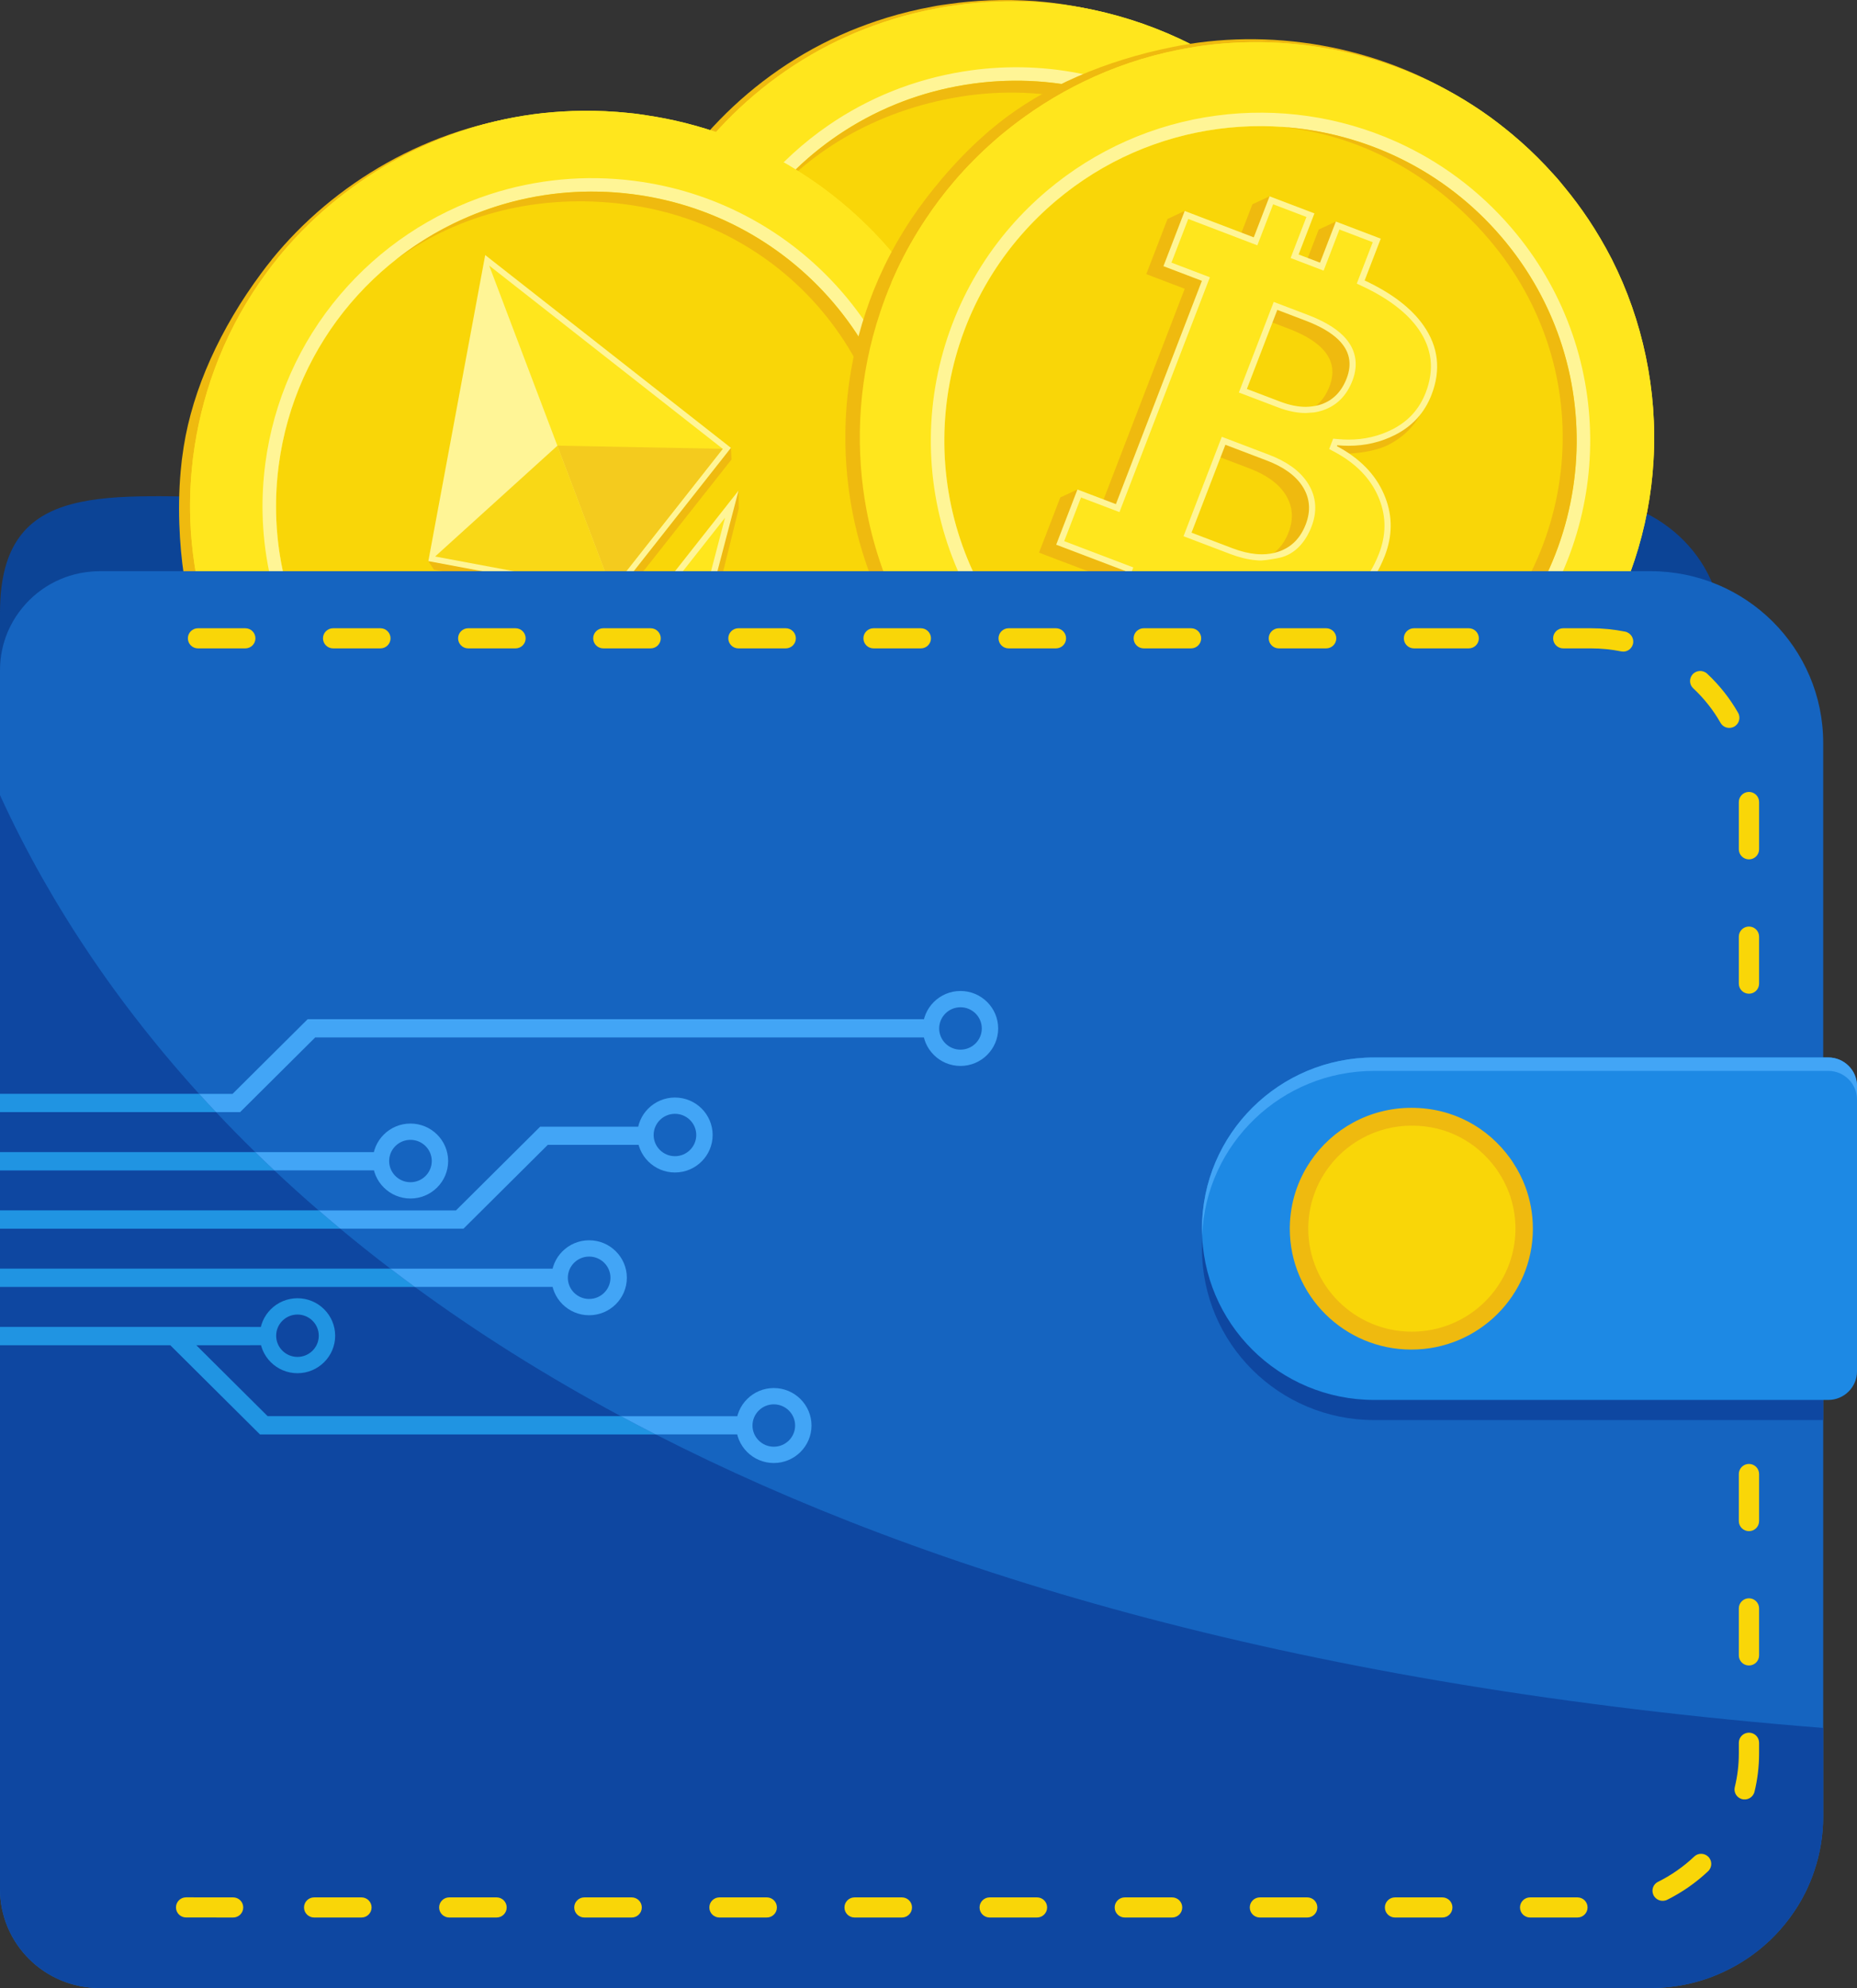 <svg width="213" height="228" viewBox="0 0 213 228" fill="none" xmlns="http://www.w3.org/2000/svg">
<rect x="0" y="0" width="213" height="228" fill="#333333" stroke="none"/>
<g clip-path="url(#clip0_1045_25691)">
<path d="M197.506 72.439V211.828H0V70.237C0 62.458 3.16 59.155 8.257 57.807C13.314 56.459 20.285 57.029 27.984 57.029H180.985C190.109 57.029 197.505 63.929 197.505 72.439L197.506 72.439Z" fill="#0C4496"/>
<path d="M159.992 36.981C160.077 37.343 160.133 37.708 160.188 38.072C160.24 38.344 160.28 38.621 160.313 38.887C160.793 42.283 161.003 46.232 160.457 50.714C160.033 54.107 159.212 57.995 157.49 62.178C156.952 63.491 156.362 64.799 155.68 66.11C153.138 71 149.55 75.711 144.811 79.764L144.792 79.758C139.214 84.481 131.709 89.402 123.188 90.917C122.841 90.978 122.885 91.001 121.264 91.225C113.918 92.25 105.742 91.567 97.821 88.351L97.781 88.339C91.515 85.779 85.299 81.649 80.185 75.637C77.999 73.093 75.707 69.834 73.738 65.679C72.303 62.654 70.631 58.07 69.809 53.519C69.747 53.143 69.731 53.23 69.506 51.618C68.6 44.956 69.638 37.379 72.326 29.985C72.538 29.384 72.769 28.787 73.019 28.196L73.013 28.184C77.314 17.752 85.903 8.391 97.459 3.564L97.472 3.558C100.064 2.498 103.125 1.455 106.988 0.753C107.335 0.693 107.29 0.669 108.899 0.452C111.694 0.056 114.924 -0.149 118.811 0.128L118.83 0.133C126.538 0.739 134.367 3.406 141.128 8.047C144.295 10.206 147.233 12.82 149.834 15.833L149.84 15.845C150.248 16.335 150.676 16.83 151.059 17.333C155.228 22.624 158.553 29.25 159.992 36.981V36.981Z" fill="#EFBA0F"/>
<path d="M153.603 19.915C153.89 20.332 154.172 20.757 154.447 21.189C154.472 21.228 154.497 21.268 154.522 21.307C157.402 25.852 159.637 31.162 160.747 37.131C160.834 37.495 160.888 37.859 160.943 38.223C160.995 38.494 161.035 38.772 161.069 39.038C161.549 42.433 161.76 46.382 161.213 50.864C160.789 54.257 159.968 58.144 158.247 62.328C157.707 63.64 157.118 64.948 156.436 66.259C153.894 71.149 150.305 75.861 145.567 79.912L145.549 79.907C139.971 84.63 132.72 88.487 124.198 90.001C123.851 90.062 123.895 90.085 122.275 90.309C114.929 91.335 106.732 90.646 98.811 87.43L98.792 87.425C92.525 84.864 86.311 80.734 81.196 74.722C80.464 73.87 79.72 72.938 78.98 71.919C78.903 71.814 78.827 71.707 78.75 71.599C78.521 71.277 78.293 70.948 78.066 70.609C76.913 68.893 75.787 66.953 74.749 64.764C73.314 61.739 71.951 58.03 71.13 53.479C71.068 53.102 71.052 53.189 70.827 51.578C69.921 44.915 70.395 37.528 73.084 30.134C73.295 29.532 73.526 28.936 73.776 28.345L73.77 28.333C78.073 17.901 86.661 8.54 98.216 3.713L98.229 3.707C100.821 2.647 103.882 1.604 107.745 0.902C108.093 0.842 108.048 0.818 109.657 0.601C112.451 0.205 115.68 -0.001 119.569 0.277L119.588 0.282C127.296 0.888 135.124 3.555 141.886 8.196C145.052 10.354 147.99 12.968 150.592 15.982L150.598 15.994C151.006 16.483 151.433 16.979 151.816 17.481C152.431 18.263 153.029 19.073 153.604 19.913L153.603 19.915Z" fill="#FFE61D"/>
<path d="M146.861 25.558C147.102 25.922 147.336 26.292 147.564 26.667C147.668 26.836 147.769 27.007 147.87 27.181C148.029 27.452 148.185 27.727 148.337 28.004C148.44 28.19 148.54 28.377 148.639 28.566C149.387 29.984 150.045 31.462 150.603 32.995C151.367 35.089 151.945 37.283 152.315 39.563C155.512 59.222 142.076 77.736 122.304 80.915C109.406 82.989 96.998 78.024 89.042 68.865C88.839 68.632 88.639 68.396 88.443 68.157C88.21 67.876 87.982 67.589 87.757 67.301C87.644 67.154 87.532 67.007 87.421 66.859C87.228 66.602 87.038 66.343 86.853 66.079C84.789 63.167 83.139 59.92 82.002 56.408C81.974 56.322 81.945 56.233 81.918 56.146C81.401 54.51 80.998 52.817 80.714 51.074C77.518 31.415 90.954 12.9 110.727 9.722C121.147 8.047 131.246 10.964 138.937 16.978C142.006 19.377 144.692 22.268 146.861 25.558Z" fill="#F9D608"/>
<path d="M153.603 19.915C153.89 20.332 154.172 20.757 154.447 21.189C154.472 21.228 154.497 21.268 154.522 21.307C154.089 21.892 153.645 22.48 153.187 23.07C151.768 24.902 150.252 26.736 148.639 28.565C148.54 28.377 148.439 28.19 148.337 28.004C148.185 27.727 148.029 27.452 147.87 27.18C147.769 27.008 147.668 26.836 147.564 26.667C147.336 26.292 147.102 25.923 146.861 25.558C144.692 22.268 142.006 19.377 138.937 16.977C131.246 10.965 121.147 8.047 110.727 9.722C90.954 12.9 77.518 31.414 80.714 51.074C80.998 52.816 81.402 54.51 81.918 56.146C81.945 56.233 81.974 56.321 82.002 56.408C83.139 59.92 84.789 63.167 86.853 66.079C87.039 66.342 87.228 66.601 87.421 66.859C87.532 67.007 87.644 67.154 87.757 67.301C87.982 67.589 88.21 67.875 88.443 68.157C88.639 68.396 88.839 68.631 89.042 68.865C87.207 69.522 85.358 70.126 83.497 70.671C82.814 70.868 82.891 70.891 79.727 71.725C79.479 71.79 79.229 71.855 78.98 71.919C78.902 71.814 78.826 71.707 78.749 71.599C78.52 71.277 78.293 70.948 78.065 70.609C76.912 68.893 75.786 66.953 74.749 64.764C73.314 61.739 71.95 58.03 71.129 53.479C71.068 53.102 71.051 53.189 70.827 51.578C69.92 44.915 70.394 37.528 73.083 30.134C73.294 29.532 73.525 28.936 73.775 28.345L73.769 28.333C78.072 17.901 86.66 8.54 98.216 3.713L98.228 3.707C100.82 2.647 103.881 1.604 107.744 0.902C108.092 0.842 108.048 0.818 109.656 0.601C112.45 0.205 115.68 -0.001 119.568 0.277L119.587 0.282C127.295 0.888 135.123 3.555 141.885 8.196C145.051 10.354 147.989 12.968 150.591 15.982L150.597 15.994C151.006 16.483 151.432 16.979 151.815 17.481C152.431 18.263 153.029 19.073 153.603 19.913V19.915Z" fill="#FFE61D"/>
<path d="M145.566 21.24C142.809 17.958 139.533 15.183 135.831 12.993C132.098 10.786 128.055 9.246 123.812 8.416C119.422 7.557 114.936 7.485 110.479 8.201C107.663 8.654 104.908 9.418 102.288 10.472C99.74 11.498 97.299 12.807 95.035 14.363C89.237 18.347 84.677 23.853 81.848 30.287C78.942 36.895 78.021 44.169 79.184 51.32C79.491 53.21 79.944 55.081 80.526 56.88C83.267 65.349 88.989 72.603 96.639 77.306C100.426 79.635 104.548 81.266 108.89 82.156C113.385 83.076 117.981 83.171 122.551 82.436C125.367 81.983 128.122 81.219 130.742 80.164C133.29 79.138 135.731 77.829 137.995 76.274C143.792 72.291 148.352 66.785 151.181 60.35C154.087 53.742 155.008 46.469 153.845 39.318C153.465 36.978 152.864 34.674 152.06 32.471C150.567 28.372 148.381 24.593 145.566 21.241V21.24ZM150.603 32.995C151.367 35.088 151.945 37.283 152.315 39.563C154.623 53.752 148.264 67.346 137.113 75.006C132.815 77.96 127.805 80.03 122.303 80.915C104.377 83.796 87.398 73.085 82.001 56.408C81.444 54.691 81.012 52.91 80.713 51.075C78.406 36.886 84.765 23.293 95.915 15.632C100.214 12.678 105.224 10.607 110.726 9.723C128.206 6.913 144.785 17.029 150.603 32.995V32.995Z" fill="#FFF596"/>
<path d="M110.727 9.723C100.616 11.348 92.171 16.988 86.75 24.736C92.184 17.514 100.487 12.642 110.148 11.089C129.921 7.91 147.771 21.167 150.969 40.827C152.531 50.434 150.722 59.515 145.542 66.919C151.229 59.363 153.951 49.615 152.316 39.563C149.119 19.903 130.498 6.543 110.727 9.723Z" fill="#EFBA0F"/>
<path d="M111.992 62.887C111.971 63.259 111.919 63.624 111.868 63.989C111.84 64.263 111.798 64.541 111.754 64.805C111.24 68.196 110.309 72.042 108.5 76.182C107.12 79.313 105.218 82.807 102.369 86.328C101.476 87.433 100.536 88.52 99.506 89.583C95.667 93.549 90.876 97.047 85.172 99.588L85.156 99.577C78.455 102.523 69.849 105.112 61.247 104.147C60.897 104.107 60.933 104.141 59.315 103.896C51.98 102.797 44.34 99.823 37.67 94.495L37.636 94.473C32.364 90.242 27.592 84.521 24.414 77.308C23.047 74.251 21.786 70.478 21.091 65.936C20.583 62.629 20.294 57.762 20.812 53.167C20.861 52.788 20.821 52.867 21.067 51.259C22.11 44.616 25.278 37.648 29.975 31.324C30.351 30.808 30.743 30.302 31.152 29.807L31.149 29.793C38.265 21.014 49.181 14.476 61.641 13.127L61.654 13.124C64.443 12.844 67.676 12.712 71.58 13.134C71.93 13.175 71.894 13.14 73.499 13.388C76.29 13.8 79.445 14.52 83.092 15.888L83.108 15.899C90.323 18.665 97.061 23.441 102.211 29.806C104.627 32.774 106.693 36.111 108.321 39.738L108.325 39.751C108.575 40.337 108.842 40.932 109.066 41.523C111.544 47.776 112.831 55.069 111.992 62.888L111.992 62.887Z" fill="#EFBA0F"/>
<path d="M110.764 44.201C110.919 44.682 111.067 45.169 111.208 45.661C111.221 45.706 111.233 45.751 111.246 45.796C112.703 50.969 113.322 56.691 112.674 62.727C112.653 63.1 112.601 63.465 112.549 63.829C112.522 64.104 112.481 64.381 112.435 64.646C111.922 68.037 110.991 71.881 109.182 76.021C107.801 79.153 105.901 82.647 103.051 86.169C102.157 87.274 101.217 88.36 100.187 89.423C96.349 93.389 91.557 96.887 85.854 99.428L85.837 99.418C79.136 102.363 71.08 104.004 62.478 103.04C62.128 102.999 62.163 103.034 60.546 102.789C53.211 101.69 45.551 98.704 38.882 93.376L38.866 93.365C33.594 89.135 28.822 83.413 25.644 76.201C25.186 75.177 24.741 74.072 24.324 72.886C24.28 72.764 24.238 72.639 24.195 72.514C24.067 72.141 23.944 71.76 23.823 71.371C23.21 69.399 22.687 67.219 22.32 64.829C21.813 61.522 21.57 57.58 22.089 52.986C22.137 52.607 22.098 52.686 22.344 51.078C23.387 44.435 25.96 37.489 30.657 31.165C31.034 30.648 31.425 30.142 31.834 29.646L31.831 29.633C38.947 20.854 49.864 14.317 62.324 12.967L62.337 12.964C65.126 12.683 68.358 12.551 72.263 12.974C72.613 13.015 72.578 12.979 74.182 13.228C76.974 13.641 80.128 14.36 83.775 15.728L83.791 15.739C91.006 18.505 97.745 23.281 102.894 29.646C105.31 32.613 107.376 35.952 109.005 39.577L109.009 39.591C109.26 40.176 109.527 40.772 109.75 41.362C110.116 42.286 110.457 43.232 110.766 44.201H110.764Z" fill="#FFE61D"/>
<path d="M102.682 47.697C102.809 48.115 102.927 48.536 103.038 48.96C103.088 49.152 103.137 49.344 103.184 49.539C103.258 49.843 103.329 50.151 103.395 50.46C103.44 50.668 103.483 50.875 103.524 51.084C103.835 52.656 104.041 54.259 104.137 55.886C104.268 58.11 104.192 60.377 103.894 62.667C101.32 82.416 83.131 96.351 63.268 93.792C50.311 92.122 39.842 83.845 34.843 72.81C34.716 72.529 34.592 72.246 34.472 71.962C34.33 71.627 34.193 71.287 34.061 70.947C33.995 70.774 33.929 70.601 33.866 70.428C33.755 70.126 33.648 69.825 33.545 69.519C32.401 66.144 31.751 62.564 31.669 58.875C31.667 58.784 31.666 58.691 31.664 58.6C31.639 56.886 31.737 55.148 31.965 53.397C34.54 33.648 52.728 19.712 72.591 22.272C83.059 23.621 91.902 29.281 97.55 37.226C99.803 40.395 101.548 43.928 102.684 47.696L102.682 47.697Z" fill="#F9D608"/>
<path d="M110.764 44.201C110.919 44.682 111.067 45.169 111.208 45.661C111.221 45.706 111.233 45.751 111.246 45.796C110.663 46.234 110.069 46.671 109.461 47.107C107.576 48.461 105.596 49.788 103.526 51.085C103.485 50.876 103.442 50.669 103.396 50.461C103.33 50.152 103.259 49.844 103.185 49.539C103.138 49.345 103.09 49.153 103.039 48.961C102.928 48.537 102.81 48.117 102.684 47.698C101.549 43.93 99.803 40.396 97.55 37.227C91.902 29.283 83.06 23.623 72.591 22.274C52.728 19.714 34.54 33.648 31.965 53.399C31.737 55.15 31.638 56.887 31.664 58.602C31.666 58.693 31.667 58.786 31.669 58.876C31.751 62.565 32.401 66.145 33.545 69.521C33.648 69.826 33.755 70.128 33.866 70.43C33.93 70.603 33.995 70.776 34.061 70.948C34.194 71.289 34.33 71.628 34.472 71.963C34.592 72.248 34.716 72.531 34.843 72.812C32.897 72.922 30.95 72.976 29.01 72.97C28.299 72.965 28.367 73.01 25.095 72.911C24.838 72.904 24.58 72.895 24.323 72.886C24.279 72.764 24.236 72.639 24.194 72.514C24.066 72.141 23.942 71.76 23.821 71.371C23.208 69.399 22.686 67.219 22.319 64.829C21.811 61.522 21.569 57.58 22.087 52.986C22.136 52.607 22.096 52.686 22.342 51.078C23.385 44.435 25.959 37.489 30.656 31.165C31.032 30.648 31.423 30.142 31.833 29.646L31.83 29.633C38.945 20.854 49.862 14.317 62.322 12.967L62.336 12.964C65.125 12.683 68.357 12.551 72.262 12.974C72.612 13.015 72.577 12.979 74.18 13.228C76.972 13.641 80.127 14.36 83.774 15.728L83.79 15.739C91.005 18.505 97.743 23.281 102.893 29.646C105.309 32.613 107.375 35.952 109.004 39.577L109.007 39.591C109.258 40.176 109.526 40.772 109.749 41.362C110.114 42.286 110.455 43.232 110.765 44.201H110.764Z" fill="#FFE61D"/>
<path d="M102.681 43.192C100.98 39.264 98.636 35.676 95.715 32.527C92.77 29.353 89.337 26.731 85.508 24.733C81.546 22.664 77.267 21.323 72.79 20.746C69.962 20.382 67.101 20.333 64.288 20.601C61.551 20.862 58.837 21.424 56.22 22.273C49.52 24.447 43.57 28.432 39.013 33.797C34.332 39.307 31.363 46.017 30.427 53.2C30.18 55.099 30.076 57.021 30.119 58.91C30.317 67.804 33.72 76.379 39.703 83.057C42.666 86.362 46.148 89.095 50.055 91.179C54.099 93.336 58.478 94.729 63.068 95.321C65.897 95.686 68.757 95.734 71.57 95.466C74.307 95.206 77.021 94.642 79.638 93.793C86.337 91.62 92.287 87.635 96.844 82.27C101.525 76.76 104.493 70.05 105.43 62.865C105.736 60.515 105.821 58.137 105.683 55.796C105.427 51.444 104.417 47.203 102.679 43.192H102.681ZM104.137 55.887C104.268 58.11 104.193 60.378 103.895 62.667C102.037 76.921 92.044 88.148 79.159 92.329C74.191 93.94 68.796 94.505 63.269 93.793C45.26 91.472 32.058 76.39 31.669 58.876C31.628 57.072 31.724 55.242 31.965 53.398C33.823 39.144 43.817 27.919 56.701 23.738C61.668 22.125 67.064 21.561 72.591 22.274C90.152 24.536 103.141 38.934 104.137 55.887Z" fill="#FFF596"/>
<path d="M72.591 22.274C62.434 20.965 52.721 23.976 45.304 29.865C52.584 24.484 61.939 22.169 71.645 23.42C91.508 25.979 104.815 43.748 102.241 63.497C100.983 73.148 96.643 81.34 89.554 86.967C97.172 81.337 102.578 72.767 103.893 62.667C106.468 42.918 92.452 24.833 72.59 22.274H72.591Z" fill="#EFBA0F"/>
<path d="M56.745 32.135L49.131 64.353L49.775 65.341L70.814 69.294L83.905 52.697L83.838 51.362L56.745 32.135Z" fill="#EFBA0F"/>
<path d="M55.653 29.251L49.252 63.701L49.131 64.353L70.055 68.271L70.455 68.345L83.838 51.362L55.653 29.251Z" fill="#FFF596"/>
<path d="M56.109 30.457L49.91 63.822L70.179 67.616L63.932 51.118L56.109 30.457Z" fill="#FFF596"/>
<path d="M56.109 30.457L82.899 51.474L70.179 67.616L56.109 30.457Z" fill="#FFE61D"/>
<path d="M63.932 51.118L49.91 63.822L70.179 67.616L63.932 51.118Z" fill="#F9D816"/>
<path d="M63.929 51.11L82.899 51.474L70.179 67.616L63.929 51.11Z" fill="#F4CB1E"/>
<path d="M72.794 74.524L51.723 68.61L52.31 70.188L77.549 87.284L84.738 58.324L84.712 56.262L72.794 74.524Z" fill="#EFBA0F"/>
<path d="M51.723 68.61L71.992 72.405L77.014 85.668L51.723 68.61Z" fill="#FFF596"/>
<path d="M72.396 72.466L83.937 57.82L76.952 84.501L72.396 72.466Z" fill="#FFE61D"/>
<path d="M76.89 83.333L72.799 72.528L83.161 59.377L76.89 83.333ZM84.712 56.262L71.992 72.405L77.014 85.668L84.712 56.262Z" fill="#FFF596"/>
<path d="M173.927 83.563C173.66 83.825 173.375 84.06 173.09 84.295C172.883 84.48 172.665 84.658 172.454 84.824C169.782 86.991 166.493 89.216 162.355 91.073C159.216 92.47 155.446 93.787 150.956 94.489C149.547 94.711 148.117 94.887 146.636 94.985C141.113 95.357 135.2 94.746 129.259 92.816L129.255 92.797C122.302 90.5 114.18 86.666 108.462 80.204C108.23 79.94 108.233 79.99 107.201 78.728C102.513 73.012 98.865 65.704 97.528 57.302L97.518 57.262C96.473 50.606 96.807 43.181 99.329 35.717C100.384 32.539 102.001 28.903 104.556 25.075C106.415 22.287 109.492 18.49 112.981 15.434C113.273 15.186 113.19 15.218 114.459 14.192C119.721 9.97 126.778 6.928 134.53 5.383C135.158 5.251 135.791 5.139 136.428 5.046L136.435 5.034C147.638 3.289 160.141 5.744 170.279 13.07L170.291 13.077C172.545 14.733 175.029 16.795 177.633 19.718C177.865 19.982 177.863 19.932 178.882 21.187C180.67 23.358 182.52 26 184.296 29.449L184.301 29.467C187.773 36.337 189.535 44.377 189.045 52.531C188.828 56.343 188.102 60.195 186.856 63.969L186.849 63.98C186.64 64.581 186.435 65.201 186.201 65.788C183.809 72.074 179.831 78.334 173.925 83.562L173.927 83.563Z" fill="#EFBA0F"/>
<path d="M185.649 68.906C185.439 69.367 185.219 69.826 184.99 70.284C184.97 70.326 184.948 70.367 184.928 70.409C182.51 75.213 179.1 79.864 174.54 83.901C174.273 84.163 173.988 84.398 173.703 84.633C173.497 84.818 173.279 84.996 173.066 85.161C170.395 87.329 167.106 89.553 162.968 91.411C159.829 92.807 156.059 94.124 151.569 94.827C150.16 95.048 148.73 95.224 147.248 95.323C141.725 95.695 135.813 95.083 129.872 93.153L129.867 93.134C122.914 90.838 115.84 86.669 110.121 80.206C109.889 79.943 109.892 79.992 108.86 78.73C104.172 73.014 100.519 65.685 99.182 57.282L99.176 57.264C98.133 50.607 98.466 43.182 100.988 35.718C101.342 34.654 101.759 33.538 102.252 32.382C102.303 32.261 102.355 32.14 102.408 32.02C102.566 31.659 102.731 31.294 102.905 30.925C103.784 29.056 104.87 27.092 106.215 25.077C108.074 22.289 110.559 19.209 114.048 16.152C114.34 15.905 114.256 15.936 115.526 14.91C120.789 10.688 127.389 7.264 135.143 5.721C135.77 5.589 136.402 5.476 137.04 5.383L137.047 5.372C148.25 3.626 160.753 6.081 170.891 13.407L170.903 13.414C173.158 15.07 175.64 17.133 178.246 20.055C178.477 20.319 178.475 20.269 179.494 21.525C181.283 23.696 183.132 26.336 184.908 29.787L184.913 29.806C188.385 36.676 190.147 44.715 189.657 52.869C189.44 56.681 188.714 60.534 187.469 64.307L187.462 64.319C187.253 64.919 187.047 65.539 186.814 66.125C186.46 67.053 186.073 67.982 185.648 68.906H185.649Z" fill="#FFE61D"/>
<path d="M177.301 66.094C177.113 66.488 176.916 66.879 176.711 67.267C176.619 67.443 176.524 67.619 176.428 67.793C176.276 68.069 176.121 68.344 175.961 68.617C175.855 68.801 175.746 68.983 175.635 69.165C174.802 70.536 173.872 71.861 172.843 73.13C171.436 74.865 169.849 76.492 168.08 77.989C152.824 90.892 129.936 89.056 116.959 73.887C108.493 63.992 106.336 50.868 110.093 39.357C110.189 39.063 110.288 38.771 110.392 38.48C110.514 38.138 110.642 37.794 110.773 37.454C110.841 37.282 110.91 37.11 110.979 36.939C111.1 36.641 111.226 36.346 111.356 36.051C112.792 32.787 114.73 29.702 117.162 26.916C117.222 26.846 117.284 26.777 117.344 26.709C118.483 25.422 119.731 24.201 121.084 23.058C136.341 10.155 159.228 11.991 172.205 27.16C179.044 35.154 181.767 45.255 180.578 54.91C180.105 58.763 179.008 62.546 177.302 66.094H177.301Z" fill="#F9D608"/>
<path d="M185.649 68.906C185.439 69.367 185.219 69.826 184.99 70.284C184.97 70.326 184.948 70.367 184.928 70.409C184.2 70.344 183.465 70.27 182.72 70.187C180.409 69.93 178.046 69.591 175.636 69.166C175.747 68.984 175.855 68.801 175.962 68.618C176.122 68.345 176.277 68.069 176.429 67.794C176.525 67.619 176.62 67.444 176.712 67.268C176.916 66.88 177.113 66.49 177.302 66.095C179.008 62.547 180.104 58.764 180.578 54.911C181.767 45.255 179.045 35.154 172.205 27.16C159.228 11.992 136.341 10.155 121.084 23.058C119.731 24.202 118.483 25.424 117.344 26.71C117.284 26.778 117.222 26.848 117.162 26.916C114.73 29.702 112.792 32.788 111.356 36.052C111.226 36.346 111.101 36.642 110.979 36.94C110.909 37.111 110.84 37.282 110.773 37.454C110.642 37.795 110.514 38.138 110.392 38.481C110.289 38.772 110.189 39.064 110.093 39.357C108.577 38.138 107.099 36.877 105.667 35.577C105.144 35.099 105.164 35.176 102.808 32.916C102.622 32.74 102.438 32.561 102.253 32.382C102.304 32.262 102.356 32.141 102.409 32.021C102.567 31.66 102.732 31.294 102.906 30.926C103.785 29.056 104.871 27.093 106.216 25.078C108.075 22.29 110.56 19.209 114.049 16.153C114.341 15.906 114.257 15.937 115.527 14.911C120.79 10.689 127.39 7.265 135.143 5.721C135.771 5.589 136.403 5.477 137.041 5.384L137.048 5.372C148.251 3.627 160.754 6.082 170.892 13.408L170.904 13.415C173.158 15.071 175.641 17.133 178.247 20.055C178.478 20.32 178.476 20.27 179.495 21.525C181.283 23.697 183.133 26.337 184.909 29.788L184.914 29.807C188.386 36.677 190.148 44.715 189.658 52.87C189.441 56.681 188.715 60.534 187.469 64.308L187.462 64.319C187.253 64.92 187.048 65.54 186.814 66.126C186.461 67.054 186.073 67.982 185.648 68.907L185.649 68.906Z" fill="#FFE61D"/>
<path d="M180.345 62.757C181.74 58.712 182.431 54.489 182.396 50.205C182.362 45.887 181.591 41.65 180.108 37.613C178.572 33.433 176.311 29.581 173.385 26.162C171.538 24.002 169.452 22.054 167.188 20.373C164.985 18.737 162.595 17.34 160.084 16.22C153.653 13.352 146.554 12.326 139.554 13.254C132.363 14.206 125.63 17.191 120.08 21.884C118.613 23.124 117.238 24.478 115.992 25.906C110.126 32.623 106.851 41.249 106.767 50.191C106.726 54.618 107.458 58.969 108.942 63.122C110.479 67.422 112.779 71.38 115.778 74.885C117.626 77.045 119.711 78.993 121.975 80.674C124.178 82.31 126.569 83.707 129.08 84.827C135.51 87.695 142.609 88.72 149.61 87.792C156.8 86.84 163.535 83.856 169.084 79.162C170.899 77.626 172.57 75.922 174.049 74.097C176.801 70.703 178.92 66.888 180.345 62.756V62.757ZM172.843 73.13C171.437 74.864 169.849 76.493 168.08 77.989C157.069 87.302 142.081 88.936 129.714 83.422C124.946 81.296 120.57 78.109 116.958 73.887C105.192 60.134 105.611 40.145 117.162 26.916C118.35 25.552 119.659 24.262 121.083 23.057C132.094 13.744 147.082 12.11 159.449 17.624C164.216 19.75 168.594 22.938 172.205 27.159C183.678 40.569 183.564 59.91 172.843 73.13V73.13Z" fill="#FFF596"/>
<path d="M172.205 27.161C165.569 19.404 156.341 15.143 146.868 14.547C155.896 15.428 164.389 19.965 170.73 27.377C183.707 42.546 181.551 64.596 166.295 77.499C158.84 83.805 150.089 86.971 141.036 86.401C150.483 87.323 160.279 84.588 168.08 77.99C183.336 65.087 185.183 42.33 172.205 27.161L172.205 27.161Z" fill="#EFBA0F"/>
<path d="M158.139 64.588C158.916 62.323 157.714 59.764 156.776 57.593C155.784 55.299 153.984 53.462 151.379 52.081L151.421 51.975C153.835 52.202 157.232 52.038 159.231 51.025C161.232 50.013 162.628 48.476 163.422 46.413C164.518 43.568 164.213 40.924 162.509 38.48C161.118 36.487 157.675 34.532 154.559 33.076L153.227 25.41L151.259 26.322L149.444 31.035L149.114 30.909L146.986 30.096L148.8 25.386L145.621 22.514L143.654 23.426L141.841 28.132L141.512 28.007L135.887 24.195L133.919 25.107L131.48 31.439L135.891 33.118L128.518 52.26L126.027 58.728L123.585 56.138L121.617 57.05L119.179 63.38L126.777 66.27L127.106 66.395L125.297 71.094L130.443 73.054L132.411 72.142L132.253 68.353L134.383 69.163L134.712 69.288L132.901 73.99L138.048 75.949L140.015 75.037L139.875 71.204C143.622 72.388 148.079 72.838 151.005 71.872C154.318 70.778 156.648 68.48 157.997 64.977C158.047 64.847 158.094 64.718 158.139 64.588L158.139 64.588ZM144.542 36.451L147.787 37.687C149.462 38.325 150.72 39.057 151.559 39.885C152.836 41.142 153.147 42.617 152.494 44.312C151.913 45.823 150.94 46.814 149.58 47.285C149.271 47.392 148.951 47.468 148.62 47.516C147.494 47.678 146.24 47.495 144.858 46.969L141.049 45.519L144.541 36.451H144.542ZM147.67 61.369C147.04 62.793 146.029 63.735 144.637 64.195C143.86 64.451 143.013 64.537 142.097 64.453C141.255 64.376 140.355 64.155 139.395 63.79L134.701 62.002L136.757 56.664L138.584 51.921L143.332 53.728C144.272 54.086 145.076 54.502 145.747 54.978C146.506 55.516 147.094 56.129 147.509 56.818C148.291 58.115 148.388 59.528 147.8 61.056C147.758 61.163 147.715 61.268 147.67 61.37V61.369Z" fill="#EFBA0F"/>
<path d="M135.328 72.872L137.139 68.171L136.478 67.919L134.016 66.983L132.206 71.684L127.724 69.977L129.533 65.278L128.872 65.026L121.606 62.263L123.79 56.593L128.2 58.273L138.318 32.002L133.907 30.322L136.091 24.652L144.013 27.678L145.826 22.971L150.308 24.678L148.494 29.388L150.954 30.328L151.616 30.58L153.431 25.866L157.913 27.573L156.075 32.345L156.374 32.485C159.418 33.906 161.645 35.607 162.993 37.54C163.808 38.708 164.294 39.937 164.439 41.194C164.584 42.453 164.392 43.782 163.867 45.145C163.109 47.112 161.756 48.601 159.846 49.568C158.27 50.365 156.535 50.77 154.69 50.77C154.276 50.77 153.848 50.75 153.421 50.71L153.152 50.684L152.902 51.333L153.179 51.48C155.7 52.815 157.462 54.612 158.416 56.819C159.315 58.898 159.393 61.052 158.65 63.219C158.607 63.344 158.561 63.47 158.513 63.595C157.859 65.291 156.959 66.713 155.835 67.821C154.714 68.926 153.337 69.754 151.74 70.281C150.468 70.701 149.096 70.914 147.661 70.914C145.891 70.914 143.969 70.59 141.95 69.951L141.63 69.851L139.81 74.578L135.327 72.871L135.328 72.872ZM136.21 61.294L141.236 63.208C142.222 63.584 143.163 63.814 144.033 63.894C144.269 63.915 144.505 63.926 144.734 63.926C145.433 63.926 146.099 63.822 146.718 63.618C148.203 63.128 149.295 62.113 149.964 60.6C150.01 60.496 150.056 60.386 150.1 60.27C150.727 58.642 150.62 57.112 149.783 55.723C149.344 54.996 148.718 54.341 147.921 53.777C147.229 53.286 146.39 52.852 145.427 52.486L140.347 50.552L136.21 61.294ZM142.558 44.811L146.699 46.388C147.792 46.804 148.827 47.015 149.773 47.015C150.068 47.015 150.359 46.995 150.639 46.954C150.992 46.904 151.337 46.821 151.665 46.707C153.124 46.202 154.177 45.132 154.795 43.526C155.5 41.697 155.158 40.08 153.778 38.722C152.909 37.864 151.598 37.098 149.883 36.445L146.304 35.082L142.558 44.811Z" fill="#FFE61D"/>
<path d="M149.849 24.882L148.035 29.591L151.821 31.038L153.636 26.324L157.454 27.778L155.861 31.912L155.625 32.527L156.223 32.806C159.209 34.2 161.388 35.861 162.701 37.742C163.482 38.861 163.947 40.037 164.085 41.236C164.223 42.437 164.038 43.71 163.535 45.019C163.171 45.963 162.663 46.797 162.028 47.497C161.391 48.198 160.603 48.789 159.685 49.253C158.16 50.026 156.479 50.418 154.69 50.418C154.287 50.418 153.871 50.398 153.455 50.359L152.916 50.309L152.457 51.501L153.012 51.794C154.243 52.447 155.296 53.214 156.14 54.077C156.974 54.929 157.63 55.899 158.089 56.961C158.521 57.961 158.76 58.983 158.797 59.999C158.834 61.017 158.671 62.063 158.313 63.107C158.272 63.228 158.227 63.35 158.181 63.471C157.546 65.12 156.672 66.5 155.584 67.572C154.503 68.638 153.172 69.437 151.629 69.947C150.393 70.355 149.058 70.562 147.661 70.562C145.929 70.562 144.043 70.244 142.058 69.617L141.418 69.415L141.177 70.038L139.604 74.123L135.787 72.669L137.343 68.628L137.597 67.968L136.933 67.715L136.603 67.589L134.474 66.78L133.809 66.527L133.555 67.188L131.999 71.228L128.181 69.774L129.736 65.736L129.991 65.075L129.326 64.823L128.997 64.697L122.065 62.06L123.994 57.051L127.74 58.477L128.404 58.73L128.659 58.069L138.522 32.459L138.776 31.798L138.112 31.546L134.366 30.12L136.295 25.11L143.223 27.756L143.552 27.882L144.217 28.136L144.472 27.475L146.031 23.429L149.848 24.883L149.849 24.882ZM150.69 47.304C151.065 47.251 151.433 47.161 151.782 47.04C153.344 46.5 154.469 45.36 155.127 43.652C155.876 41.707 155.496 39.915 154.029 38.469C153.123 37.577 151.771 36.785 150.01 36.114L146.765 34.878L146.1 34.625L145.846 35.286L142.354 44.353L142.099 45.014L142.764 45.267L146.573 46.717C147.707 47.149 148.784 47.368 149.774 47.368L150.691 47.303L150.69 47.304ZM146.829 63.954C148.451 63.563 149.578 62.35 150.29 60.742C150.338 60.634 150.386 60.517 150.432 60.396C151.1 58.663 150.985 57.029 150.088 55.541C149.624 54.771 148.965 54.081 148.128 53.488C147.411 52.981 146.545 52.532 145.555 52.154L140.807 50.347L140.143 50.094L139.888 50.755L138.061 55.498L136.005 60.836L135.751 61.497L136.415 61.75L141.11 63.537C142.126 63.924 143.099 64.162 144 64.244C144.248 64.267 144.495 64.294 144.735 64.278C145.263 64.245 146.315 64.077 146.83 63.953L146.829 63.954ZM145.621 22.514L143.809 27.22L143.48 27.095L135.887 24.195L133.448 30.527L137.858 32.206L127.995 57.817L123.585 56.137L121.147 62.468L128.744 65.357L129.074 65.483L127.264 70.182L132.411 72.141L134.221 67.441L136.351 68.25L136.68 68.376L134.869 73.077L140.015 75.037L141.843 70.291C143.907 70.944 145.847 71.27 147.661 71.27C149.142 71.27 150.538 71.052 151.853 70.619C155.166 69.525 157.497 67.227 158.846 63.724C158.896 63.594 158.943 63.465 158.987 63.335C159.764 61.07 159.681 58.852 158.743 56.681C157.751 54.387 155.951 52.55 153.346 51.169L153.387 51.063C153.828 51.104 154.262 51.125 154.69 51.125C156.601 51.125 158.373 50.711 160.008 49.884C162.008 48.871 163.405 47.334 164.199 45.272C165.295 42.426 164.99 39.782 163.286 37.339C161.894 35.345 159.641 33.62 156.526 32.165L158.373 27.37L153.226 25.41L151.41 30.123L151.081 29.998L148.953 29.185L150.767 24.474L145.62 22.515L145.621 22.514ZM149.773 46.66C148.866 46.66 147.884 46.459 146.827 46.056L143.018 44.606L146.51 35.538L149.755 36.774C151.431 37.412 152.689 38.145 153.528 38.972C154.804 40.229 155.116 41.705 154.463 43.399C153.881 44.91 152.909 45.901 151.548 46.372C151.24 46.479 150.658 46.643 149.773 46.66H149.773ZM144.734 63.572C144.515 63.572 144.292 63.561 144.065 63.54C143.224 63.463 142.323 63.242 141.364 62.877L136.67 61.09L138.725 55.752L140.553 51.008L145.301 52.816C146.241 53.173 147.045 53.59 147.715 54.065C148.475 54.603 149.062 55.217 149.478 55.905C150.259 57.202 150.357 58.615 149.768 60.144C149.727 60.251 149.684 60.355 149.638 60.457C149.008 61.881 147.998 62.824 146.605 63.283C146.021 63.476 145.397 63.573 144.734 63.573V63.572Z" fill="#FFF596"/>
<path d="M209.123 85.207V208.3C209.123 210.449 208.775 212.52 208.132 214.454C207.846 215.354 207.474 216.225 207.063 217.065C206.041 219.105 204.661 220.946 203.036 222.508C202.958 222.578 202.881 222.655 202.804 222.716C201.387 224.034 199.775 225.134 198.017 225.989C195.391 227.283 192.433 227.999 189.311 227.999H11.432C5.111 228 0 222.917 0 216.641V76.866C0 75.288 0.325 73.786 0.905 72.423C1.255 71.622 1.688 70.86 2.207 70.167C4.105 67.587 7.071 65.831 10.464 65.554C10.781 65.523 11.106 65.508 11.432 65.508H189.311C200.255 65.508 209.123 74.325 209.123 85.207Z" fill="#1564C0"/>
<path d="M22.841 125.453H0V91.19C1.408 94.271 3.049 97.517 4.961 100.886C5.368 101.602 5.786 102.324 6.217 103.05C6.808 104.046 7.424 105.052 8.063 106.065C8.515 106.783 8.98 107.505 9.458 108.23C10.125 109.245 10.818 110.268 11.537 111.298C12.039 112.018 12.555 112.743 13.084 113.469C15.942 117.399 19.177 121.412 22.84 125.453H22.841Z" fill="#0E47A1"/>
<path d="M29.281 132.136H0V127.542H24.771C26.211 129.072 27.713 130.604 29.281 132.136Z" fill="#0E47A1"/>
<path d="M36.554 138.819H0V134.224H31.459C33.09 135.76 34.788 137.292 36.554 138.819Z" fill="#0E47A1"/>
<path d="M44.785 145.502H0V140.907H39.016C40.866 142.447 42.788 143.979 44.785 145.502Z" fill="#0E47A1"/>
<path d="M28.695 152.184H0V147.59H47.579C54.555 152.701 62.397 157.684 71.213 162.418H30.694L22.502 154.273H28.695C28.619 153.937 28.579 153.587 28.579 153.229C28.579 152.871 28.619 152.52 28.695 152.184Z" fill="#0E47A1"/>
<path d="M209.124 198.173V208.3C209.124 210.449 208.775 212.521 208.132 214.454C207.847 215.354 207.475 216.225 207.064 217.065C206.042 219.105 204.662 220.945 203.037 222.508C202.959 222.578 202.881 222.655 202.804 222.716C201.387 224.034 199.775 225.135 198.017 225.989C195.392 227.283 192.433 227.999 189.311 227.999H11.432C5.112 227.999 0 222.916 0 216.641V154.272H19.532L29.824 164.506H75.198C106.606 180.571 149.782 193.46 209.124 198.173Z" fill="#0E47A1"/>
<path d="M98.022 219.913H103.447C104.089 219.913 104.609 219.396 104.609 218.758C104.609 218.12 104.089 217.602 103.447 217.602H98.022C97.38 217.602 96.86 218.12 96.86 218.758C96.86 219.396 97.38 219.913 98.022 219.913Z" fill="#F9D608"/>
<path d="M90.124 72.052H84.699C84.058 72.052 83.537 72.57 83.537 73.207C83.537 73.845 84.058 74.362 84.699 74.362H90.124C90.765 74.362 91.285 73.845 91.285 73.207C91.285 72.57 90.765 72.052 90.124 72.052Z" fill="#F9D608"/>
<path d="M82.525 219.913H87.95C88.592 219.913 89.112 219.396 89.112 218.758C89.112 218.12 88.592 217.602 87.95 217.602H82.525C81.883 217.602 81.363 218.12 81.363 218.758C81.363 219.396 81.883 219.913 82.525 219.913Z" fill="#F9D608"/>
<path d="M129.017 219.913H134.442C135.083 219.913 135.604 219.396 135.604 218.758C135.604 218.12 135.083 217.602 134.442 217.602H129.017C128.375 217.602 127.855 218.12 127.855 218.758C127.855 219.396 128.375 219.913 129.017 219.913Z" fill="#F9D608"/>
<path d="M105.621 72.052H100.197C99.555 72.052 99.034 72.57 99.034 73.207C99.034 73.845 99.555 74.362 100.197 74.362H105.621C106.262 74.362 106.783 73.845 106.783 73.207C106.783 72.57 106.262 72.052 105.621 72.052Z" fill="#F9D608"/>
<path d="M74.627 72.052H69.202C68.56 72.052 68.04 72.57 68.04 73.207C68.04 73.845 68.56 74.362 69.202 74.362H74.627C75.269 74.362 75.789 73.845 75.789 73.207C75.789 72.57 75.269 72.052 74.627 72.052Z" fill="#F9D608"/>
<path d="M121.118 72.052H115.693C115.051 72.052 114.531 72.57 114.531 73.207C114.531 73.845 115.051 74.362 115.693 74.362H121.118C121.76 74.362 122.28 73.845 122.28 73.207C122.28 72.57 121.76 72.052 121.118 72.052Z" fill="#F9D608"/>
<path d="M136.614 72.052H131.19C130.548 72.052 130.028 72.57 130.028 73.207C130.028 73.845 130.548 74.362 131.19 74.362H136.614C137.256 74.362 137.776 73.845 137.776 73.207C137.776 72.57 137.256 72.052 136.614 72.052Z" fill="#F9D608"/>
<path d="M67.028 219.913H72.453C73.094 219.913 73.615 219.396 73.615 218.758C73.615 218.12 73.094 217.602 72.453 217.602H67.028C66.386 217.602 65.866 218.12 65.866 218.758C65.866 219.396 66.386 219.913 67.028 219.913Z" fill="#F9D608"/>
<path d="M36.034 219.913H41.459C42.101 219.913 42.621 219.396 42.621 218.758C42.621 218.12 42.101 217.602 41.459 217.602H36.034C35.392 217.602 34.872 218.12 34.872 218.758C34.872 219.396 35.392 219.913 36.034 219.913Z" fill="#F9D608"/>
<path d="M20.184 218.736C20.176 219.379 20.694 219.904 21.34 219.906C22.802 219.909 25.282 219.911 26.738 219.912C27.38 219.912 27.899 219.396 27.899 218.758C27.899 218.119 27.38 217.602 26.739 217.602C25.282 217.601 22.796 217.599 21.345 217.597C20.709 217.596 20.194 218.104 20.185 218.736H20.184Z" fill="#F9D608"/>
<path d="M28.136 72.052H22.711C22.069 72.052 21.549 72.57 21.549 73.207C21.549 73.845 22.069 74.362 22.711 74.362H28.136C28.778 74.362 29.298 73.845 29.298 73.207C29.298 72.57 28.778 72.052 28.136 72.052Z" fill="#F9D608"/>
<path d="M59.13 72.052H53.706C53.064 72.052 52.544 72.57 52.544 73.207C52.544 73.845 53.064 74.362 53.706 74.362H59.13C59.772 74.362 60.292 73.845 60.292 73.207C60.292 72.57 59.772 72.052 59.13 72.052Z" fill="#F9D608"/>
<path d="M51.531 219.913H56.956C57.598 219.913 58.118 219.396 58.118 218.758C58.118 218.12 57.598 217.602 56.956 217.602H51.531C50.889 217.602 50.369 218.12 50.369 218.758C50.369 219.396 50.889 219.913 51.531 219.913Z" fill="#F9D608"/>
<path d="M43.633 72.052H38.208C37.567 72.052 37.046 72.57 37.046 73.207C37.046 73.845 37.567 74.362 38.208 74.362H43.633C44.274 74.362 44.795 73.845 44.795 73.207C44.795 72.57 44.274 72.052 43.633 72.052Z" fill="#F9D608"/>
<path d="M113.519 219.913H118.944C119.586 219.913 120.106 219.396 120.106 218.758C120.106 218.12 119.586 217.602 118.944 217.602H113.519C112.877 217.602 112.357 218.12 112.357 218.758C112.357 219.396 112.877 219.913 113.519 219.913Z" fill="#F9D608"/>
<path d="M201.769 152.488H199.445V160.191H201.769V152.488Z" fill="#F9D608"/>
<path d="M200.608 167.892C199.966 167.892 199.445 168.41 199.445 169.048V174.446C199.445 175.084 199.966 175.602 200.608 175.602C201.249 175.602 201.77 175.084 201.77 174.446V169.048C201.77 168.41 201.249 167.892 200.608 167.892Z" fill="#F9D608"/>
<path d="M201.769 137.079H199.445V144.783H201.769V137.079Z" fill="#F9D608"/>
<path d="M199.445 201.113C199.445 202.415 199.29 203.704 198.982 204.958C198.839 205.544 199.181 206.139 199.76 206.32C200.405 206.523 201.086 206.136 201.245 205.482C201.593 204.057 201.769 202.592 201.769 201.113V199.867C201.769 199.229 201.249 198.713 200.608 198.713C199.966 198.713 199.446 199.23 199.446 199.867V201.113H199.445Z" fill="#F9D608"/>
<path d="M201.769 184.459C201.769 183.821 201.249 183.303 200.607 183.303C199.966 183.303 199.445 183.821 199.445 184.459V189.853C199.445 190.491 199.966 191.008 200.607 191.008C201.249 191.008 201.769 190.491 201.769 189.853V184.459Z" fill="#F9D608"/>
<path d="M201.769 121.67H199.445V129.374H201.769V121.67Z" fill="#F9D608"/>
<path d="M199.445 91.979V97.402C199.445 98.04 199.966 98.558 200.608 98.558C201.249 98.558 201.77 98.04 201.77 97.402V91.979C201.77 91.329 201.231 90.807 200.578 90.824C199.949 90.84 199.446 91.353 199.446 91.979H199.445Z" fill="#F9D608"/>
<path d="M201.769 107.417C201.769 106.779 201.249 106.261 200.607 106.261C199.966 106.261 199.445 106.779 199.445 107.417V112.81C199.445 113.448 199.966 113.965 200.607 113.965C201.249 113.965 201.769 113.448 201.769 112.81V107.417Z" fill="#F9D608"/>
<path d="M189.633 217.291C189.894 217.909 190.629 218.176 191.232 217.876C192.944 217.023 194.535 215.913 195.92 214.604C196.409 214.142 196.404 213.365 195.909 212.911C195.464 212.503 194.776 212.498 194.338 212.913C193.108 214.079 191.693 215.067 190.169 215.823C189.627 216.091 189.398 216.738 189.633 217.291V217.291Z" fill="#F9D608"/>
<path d="M194.117 77.372C193.732 77.836 193.766 78.52 194.207 78.931C195.453 80.093 196.522 81.443 197.353 82.909C197.649 83.431 198.309 83.626 198.854 83.366C199.462 83.075 199.695 82.332 199.362 81.748C198.422 80.097 197.218 78.576 195.817 77.266C195.325 76.808 194.545 76.855 194.116 77.372H194.117Z" fill="#F9D608"/>
<path d="M152.112 72.052H146.687C146.046 72.052 145.525 72.57 145.525 73.207C145.525 73.845 146.046 74.362 146.687 74.362H152.112C152.753 74.362 153.274 73.845 153.274 73.207C153.274 72.57 152.753 72.052 152.112 72.052Z" fill="#F9D608"/>
<path d="M168.464 72.052H162.185C161.543 72.052 161.023 72.57 161.023 73.207C161.023 73.845 161.543 74.362 162.185 74.362H168.464C169.106 74.362 169.626 73.845 169.626 73.207C169.626 72.57 169.106 72.052 168.464 72.052Z" fill="#F9D608"/>
<path d="M160.01 219.913H165.435C166.077 219.913 166.597 219.396 166.597 218.758C166.597 218.12 166.077 217.602 165.435 217.602H160.01C159.368 217.602 158.848 218.12 158.848 218.758C158.848 219.396 159.368 219.913 160.01 219.913Z" fill="#F9D608"/>
<path d="M144.513 219.913H149.938C150.58 219.913 151.1 219.396 151.1 218.758C151.1 218.12 150.58 217.602 149.938 217.602H144.513C143.871 217.602 143.351 218.12 143.351 218.758C143.351 219.396 143.871 219.913 144.513 219.913Z" fill="#F9D608"/>
<path d="M178.146 73.207C178.146 73.846 178.666 74.362 179.307 74.362H182.494C183.665 74.362 184.829 74.479 185.965 74.708C186.559 74.829 187.14 74.459 187.297 73.877C187.473 73.227 187.054 72.57 186.389 72.436C185.112 72.181 183.807 72.052 182.493 72.052H179.306C178.665 72.052 178.145 72.569 178.145 73.206L178.146 73.207Z" fill="#F9D608"/>
<path d="M175.507 219.913H180.932C181.574 219.913 182.094 219.396 182.094 218.758C182.094 218.12 181.574 217.602 180.932 217.602H175.507C174.866 217.602 174.345 218.12 174.345 218.758C174.345 219.396 174.866 219.913 175.507 219.913Z" fill="#F9D608"/>
<path d="M209.128 123.587V162.863H157.621C152.168 162.863 147.227 160.66 143.657 157.11C140.086 153.56 137.871 148.647 137.871 143.225C137.871 132.382 146.715 123.587 157.621 123.587H209.128Z" fill="#0E47A1"/>
<path d="M157.621 160.552H209.703C211.524 160.552 213.001 159.084 213.001 157.273V124.555C213.001 122.745 211.524 121.276 209.703 121.276H157.621C146.714 121.276 137.871 130.068 137.871 140.914C137.871 151.76 146.713 160.552 157.621 160.552Z" fill="#1D89E4"/>
<path d="M209.703 121.277H157.621C146.714 121.277 137.871 130.069 137.871 140.915C137.871 141.173 137.88 141.429 137.89 141.685C138.297 131.197 146.973 122.817 157.621 122.817H209.703C211.524 122.817 213.001 124.285 213.001 126.096V124.556C213.001 122.745 211.524 121.277 209.703 121.277Z" fill="#42A5F6"/>
<path d="M175.823 140.914V140.945C175.807 148.585 169.572 154.777 161.881 154.777C154.191 154.777 147.94 148.569 147.94 140.915V140.761C147.956 139.321 148.196 137.926 148.622 136.625C149.009 135.447 149.543 134.345 150.217 133.329C150.248 133.282 150.279 133.229 150.31 133.182C152.812 129.486 157.064 127.052 161.881 127.052C166.699 127.052 170.68 129.34 173.212 132.836C173.329 132.998 173.445 133.159 173.545 133.329C174.126 134.199 174.599 135.139 174.97 136.124C175.52 137.619 175.822 139.228 175.822 140.914H175.823Z" fill="#EFBA0F"/>
<path d="M173.825 140.908V140.934C173.811 147.445 168.497 152.723 161.941 152.723C155.386 152.723 150.058 147.432 150.058 140.908V140.777C150.071 139.549 150.276 138.361 150.639 137.252C150.969 136.247 151.424 135.308 151.999 134.442C152.026 134.403 152.052 134.357 152.079 134.317C154.211 131.167 157.835 129.093 161.941 129.093C166.047 129.093 169.441 131.042 171.599 134.022C171.699 134.16 171.798 134.298 171.883 134.442C172.379 135.184 172.781 135.985 173.098 136.825C173.567 138.098 173.825 139.47 173.825 140.908Z" fill="#F9D608"/>
<path d="M24.771 127.542H0V125.453H22.841C23.472 126.148 24.114 126.845 24.771 127.542Z" fill="#2094E2"/>
<path d="M106.395 116.89V118.979H36.155L27.543 127.542H24.771C24.114 126.845 23.472 126.148 22.841 125.453H26.674L35.285 116.89H106.395Z" fill="#42A5F6"/>
<path d="M31.459 134.224H0V132.136H29.281C29.994 132.833 30.719 133.529 31.459 134.224Z" fill="#2094E2"/>
<path d="M43.282 132.136V134.224H31.459C30.719 133.529 29.994 132.833 29.281 132.136H43.282Z" fill="#42A5F6"/>
<path d="M39.016 140.907H0V138.819H36.554C37.361 139.517 38.181 140.213 39.016 140.907Z" fill="#2094E2"/>
<path d="M73.527 129.212V131.3H62.83L53.168 140.907H39.016C38.181 140.213 37.361 139.517 36.554 138.819H52.298L61.96 129.212H73.527Z" fill="#42A5F6"/>
<path d="M47.579 147.59H0V145.501H44.785C45.7 146.2 46.631 146.896 47.579 147.59Z" fill="#2094E2"/>
<path d="M63.642 145.501V147.59H47.579C46.631 146.896 45.7 146.2 44.785 145.501H63.642Z" fill="#42A5F6"/>
<path d="M71.213 162.418H30.694L22.502 154.273H30.259V152.184H0V154.273H19.532L29.824 164.506H75.198C73.848 163.816 72.52 163.119 71.213 162.418Z" fill="#2094E2"/>
<path d="M84.812 162.418V164.506H75.198C73.848 163.816 72.52 163.119 71.213 162.418H84.812Z" fill="#42A5F6"/>
<path d="M110.168 113.651C107.784 113.651 105.845 115.579 105.845 117.95C105.845 120.32 107.784 122.249 110.168 122.249C112.552 122.249 114.492 120.32 114.492 117.95C114.492 115.579 112.552 113.651 110.168 113.651ZM110.168 120.38C108.821 120.38 107.724 119.29 107.724 117.95C107.724 116.61 108.821 115.519 110.168 115.519C111.516 115.519 112.612 116.61 112.612 117.95C112.612 119.29 111.516 120.38 110.168 120.38Z" fill="#42A5F6"/>
<path d="M47.08 128.855C44.696 128.855 42.756 130.784 42.756 133.154C42.756 135.525 44.696 137.453 47.08 137.453C49.464 137.453 51.403 135.525 51.403 133.154C51.403 130.784 49.464 128.855 47.08 128.855ZM47.08 135.584C45.732 135.584 44.636 134.494 44.636 133.154C44.636 131.814 45.732 130.724 47.08 130.724C48.427 130.724 49.524 131.814 49.524 133.154C49.524 134.494 48.427 135.584 47.08 135.584Z" fill="#42A5F6"/>
<path d="M77.418 125.87C75.033 125.87 73.094 127.798 73.094 130.169C73.094 132.539 75.033 134.468 77.418 134.468C79.802 134.468 81.741 132.539 81.741 130.169C81.741 127.798 79.802 125.87 77.418 125.87ZM77.418 132.599C76.07 132.599 74.973 131.509 74.973 130.169C74.973 128.829 76.07 127.739 77.418 127.739C78.765 127.739 79.862 128.829 79.862 130.169C79.862 131.509 78.765 132.599 77.418 132.599Z" fill="#42A5F6"/>
<path d="M67.576 142.242C65.192 142.242 63.252 144.171 63.252 146.541C63.252 148.912 65.192 150.84 67.576 150.84C69.96 150.84 71.9 148.912 71.9 146.541C71.9 144.171 69.96 142.242 67.576 142.242ZM67.576 148.972C66.228 148.972 65.132 147.881 65.132 146.541C65.132 145.201 66.228 144.111 67.576 144.111C68.924 144.111 70.02 145.201 70.02 146.541C70.02 147.881 68.924 148.972 67.576 148.972Z" fill="#42A5F6"/>
<path d="M88.756 159.189C86.372 159.189 84.433 161.117 84.433 163.488C84.433 165.858 86.372 167.787 88.756 167.787C91.14 167.787 93.08 165.858 93.08 163.488C93.08 161.117 91.14 159.189 88.756 159.189ZM88.756 165.918C87.409 165.918 86.312 164.828 86.312 163.488C86.312 162.148 87.409 161.058 88.756 161.058C90.104 161.058 91.201 162.148 91.201 163.488C91.201 164.828 90.104 165.918 88.756 165.918Z" fill="#42A5F6"/>
<path d="M34.12 148.89C31.736 148.89 29.797 150.819 29.797 153.189C29.797 155.56 31.736 157.488 34.12 157.488C36.504 157.488 38.444 155.56 38.444 153.189C38.444 150.819 36.504 148.89 34.12 148.89ZM34.12 155.619C32.773 155.619 31.676 154.529 31.676 153.189C31.676 151.849 32.773 150.759 34.12 150.759C35.468 150.759 36.564 151.849 36.564 153.189C36.564 154.529 35.468 155.619 34.12 155.619Z" fill="#2094E2"/>
</g>
<defs>
<clipPath id="clip0_1045_25691">
<rect width="213" height="228" fill="white"/>
</clipPath>
</defs>
</svg>
